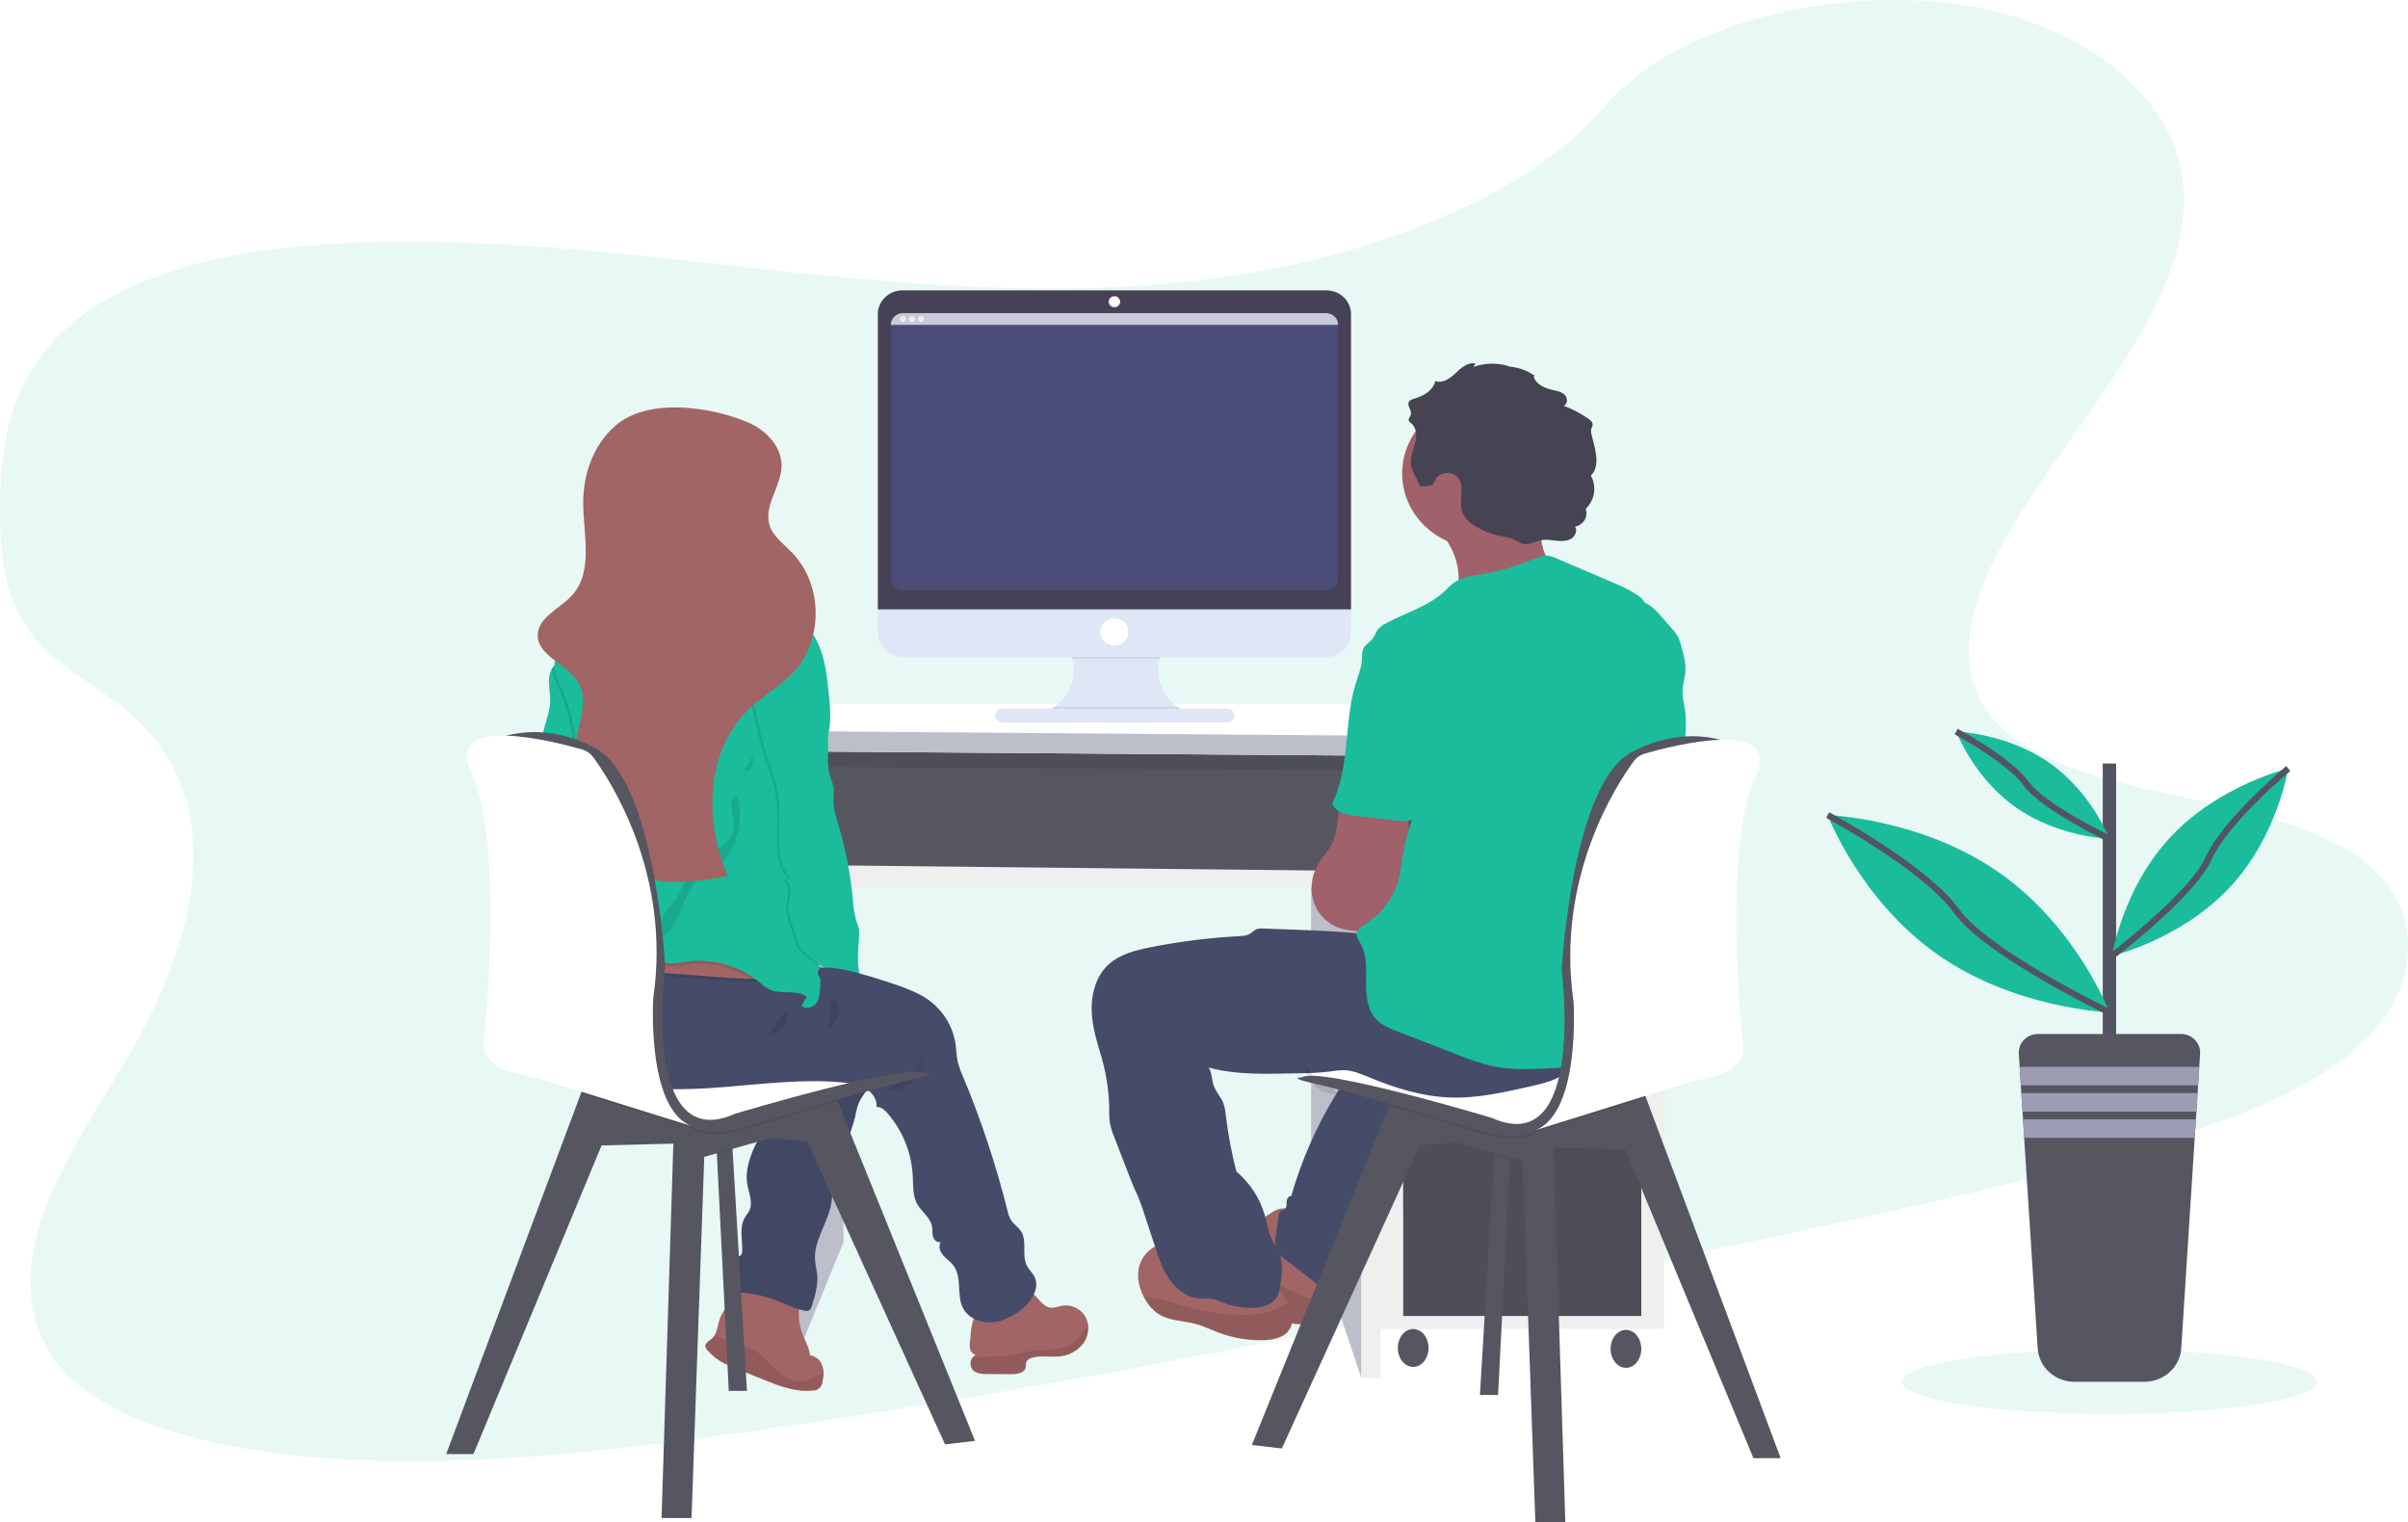 <svg width="761" height="481" viewBox="0 0 761 481" fill="none" xmlns="http://www.w3.org/2000/svg">
<g clip-path="url(#clip0)">
<path opacity="0.1" d="M393.591 86.505C345.53 94.364 297.536 90.995 251.368 86.094C205.199 81.194 159.145 74.795 111.064 76.724C80.135 77.962 45.69 83.892 24.094 101.128C3.306 117.705 0.067 140.076 0.026 160.27C-0.027 175.46 1.333 191.177 12.457 203.278C20.188 211.671 32.087 217.686 41.05 225.434C72.236 252.347 62.754 294.723 42.289 330.752C32.687 347.655 20.942 364.278 14.404 381.579C7.865 398.88 6.996 417.42 18.7 431.527C30.296 445.518 52.727 453.403 76.114 457.489C123.616 465.791 176.539 460.636 227.745 453.651C341.072 438.135 453.227 413.946 565.14 389.816C606.548 380.882 648.137 371.909 688.03 359.033C710.185 351.865 732.744 342.944 747.053 329.057C765.235 311.463 765.693 287.398 748.171 273.017C718.77 248.906 652.225 254.256 629.484 226.692C616.972 211.515 622.42 190.904 632.379 172.697C653.733 133.651 695.006 95.074 689.659 56.145C685.969 29.428 657.814 7.318 620.076 1.557C580.521 -4.477 529.719 6.966 506.945 33.852C483.53 61.554 436.028 79.545 393.591 86.505Z" fill="#1ABC9C"/>
<g filter="url(#filter0_d)">
<path d="M433.288 234.094H242.425V276.861H433.288V234.094Z" fill="#565661"/>
<path opacity="0.1" d="M433.288 234.094H242.425V276.861H433.288V234.094Z" fill="black"/>
<path d="M265.26 278.269L266.6 392.442L248.243 437.288L246.822 278.269H265.26Z" fill="#BCBEC9"/>
<path d="M244.438 242.305L430.264 243.387V275.239H244.438V242.305Z" fill="#565661"/>
<path d="M414.365 278.269L430.264 280.439V435.555L414.365 388.109V278.269Z" fill="#BCBEC9"/>
<path d="M525.861 235.808H436.305V419.961H525.861V235.808Z" fill="#EFEFF0"/>
<path d="M518.696 240.924H443.47V382.479H518.696V240.924Z" fill="#565661"/>
<path opacity="0.1" d="M518.696 240.924H443.47V382.479H518.696V240.924Z" fill="black"/>
<path d="M518.696 243.823H443.47V275.239H518.696V243.823Z" fill="#565661"/>
<path d="M518.696 278.269H443.47V344.997H518.696V278.269Z" fill="#565661"/>
<path d="M518.696 349.115H443.47V415.843H518.696V349.115Z" fill="#565661"/>
<path opacity="0.1" d="M518.696 349.115H443.47V415.843H518.696V349.115Z" fill="black"/>
<path d="M446.608 431.951C449.285 431.951 451.456 429.267 451.456 425.956C451.456 422.645 449.285 419.961 446.608 419.961C443.93 419.961 441.759 422.645 441.759 425.956C441.759 429.267 443.93 431.951 446.608 431.951Z" fill="#565661"/>
<path d="M513.847 432.238C516.525 432.238 518.696 429.554 518.696 426.243C518.696 422.932 516.525 420.248 513.847 420.248C511.169 420.248 508.999 422.932 508.999 426.243C508.999 429.554 511.169 432.238 513.847 432.238Z" fill="#565661"/>
<path d="M241.752 437.288H248.243L246.459 237.405H236.6L241.752 437.288Z" fill="#EFEFF0"/>
<path d="M430.265 235.808V435.555H436.305V237.405L430.265 235.808Z" fill="#EFEFF0"/>
<path d="M246.775 273.284V280.439H430.264V275.239L246.775 273.284Z" fill="#EFEFF0"/>
<path d="M259.213 222.378H491.833L525.638 233.208V239.49L235.482 237.326V230.934L259.213 222.378Z" fill="white"/>
<path d="M235.482 230.934L525.638 233.208V239.49L235.482 237.326V230.934Z" fill="#BCBEC9"/>
<path d="M261.765 305.429L260.418 305.234C260.418 305.175 260.418 305.123 260.418 305.071C260.378 304.764 260.331 304.465 260.284 304.158C260.836 304.582 261.361 305.006 261.846 305.429H261.765Z" fill="url(#paint0_linear)"/>
<path opacity="0.1" d="M666.649 446.841C702.888 446.841 732.266 442.275 732.266 436.643C732.266 431.011 702.888 426.445 666.649 426.445C630.41 426.445 601.033 431.011 601.033 436.643C601.033 442.275 630.41 446.841 666.649 446.841Z" fill="#1ABC9C"/>
<path d="M668.757 241.275H664.535V333.267H668.757V241.275Z" fill="#535461"/>
<path d="M695.296 332.987L695.033 337.131L694.656 342.996L694.501 345.433L694.131 351.298L693.969 353.735L693.592 359.6L689.336 426.112C689.141 428.967 687.832 431.643 685.674 433.599C683.515 435.554 680.67 436.642 677.713 436.643H655.578C652.616 436.642 649.767 435.548 647.61 433.584C645.452 431.62 644.15 428.934 643.969 426.073L639.699 359.554L639.329 353.689L639.174 351.252L638.79 345.388L638.635 342.95L638.265 337.086L637.996 332.941C637.949 332.147 638.07 331.352 638.351 330.604C638.632 329.856 639.067 329.172 639.631 328.592C640.194 328.012 640.873 327.549 641.627 327.232C642.381 326.914 643.194 326.748 644.016 326.744H689.282C690.108 326.749 690.924 326.917 691.681 327.237C692.437 327.558 693.118 328.025 693.681 328.61C694.244 329.194 694.678 329.884 694.955 330.637C695.233 331.39 695.349 332.189 695.296 332.987Z" fill="#565661"/>
<path d="M695.033 337.131L694.656 342.977H638.642L638.265 337.131H695.033Z" fill="#9D9CB5"/>
<path d="M694.501 345.42L694.13 351.272H639.174L638.797 345.42H694.501Z" fill="#9D9CB5"/>
<path d="M693.97 353.709L693.592 359.554H639.707L639.33 353.709H693.97Z" fill="#9D9CB5"/>
<path d="M631.814 275.754C656.406 292.97 666.649 319.896 666.649 319.896C666.649 319.896 637.019 318.912 612.42 301.695C587.82 284.479 577.591 257.56 577.591 257.56C577.591 257.56 607.228 258.544 631.814 275.754Z" fill="#1ABC9C"/>
<path d="M577.591 257.56C577.591 257.56 608.346 274.079 618.218 287.757C628.09 301.435 666.649 319.896 666.649 319.896" stroke="#535461" stroke-width="2" stroke-miterlimit="10"/>
<path d="M647.686 241.073C661.074 250.437 666.649 265.099 666.649 265.099C666.649 265.099 650.488 264.558 637.134 255.194C623.78 245.83 618.211 231.168 618.211 231.168C618.211 231.168 634.306 231.703 647.686 241.073Z" fill="#1ABC9C"/>
<path d="M618.211 231.168C618.211 231.168 634.952 240.161 640.319 247.603C645.686 255.044 666.683 265.099 666.683 265.099" stroke="#535461" stroke-width="2" stroke-miterlimit="10"/>
<path d="M686.097 264.35C670.723 280.7 667.471 302.067 667.471 302.067C667.471 302.067 689.148 296.919 704.508 280.563C719.868 264.207 723.134 242.846 723.134 242.846C723.134 242.846 701.471 248 686.097 264.35Z" fill="#1ABC9C"/>
<path d="M723.148 242.852C723.148 242.852 703.121 259.612 698.03 271.159C692.939 282.706 667.471 302.067 667.471 302.067" stroke="#535461" stroke-width="2" stroke-miterlimit="10"/>
<path d="M232.5 406.049C233.375 405.853 234.264 405.69 235.153 405.573C241.258 404.732 247.484 405.619 253.079 408.127C252.513 412.154 251.954 416.318 253.153 420.209C253.988 422.946 255.665 425.422 256.022 428.276C256.921 428.426 257.759 428.815 258.443 429.399C259.127 429.984 259.629 430.741 259.894 431.586C260.152 432.334 260.282 433.118 260.278 433.906C260.27 434.882 260.143 435.853 259.9 436.799C259.819 437.556 259.435 438.251 258.831 438.738C258.228 439.225 257.452 439.464 256.668 439.406C251.456 439.979 246.345 437.992 241.496 436.043L232.069 432.251C230.964 431.808 229.853 431.358 228.796 430.811C226.791 429.762 225.01 428.354 223.55 426.66C223.241 426.358 223.025 425.979 222.924 425.565C222.749 424.418 224.136 423.734 225.018 422.959C225.276 422.722 225.503 422.455 225.691 422.164C226.735 420.639 226.836 418.534 227.463 416.735C228.944 412.467 233.523 409.717 235.139 405.553C235.227 405.325 235.308 405.097 235.375 404.863" fill="#A26565"/>
<path opacity="0.1" d="M260.278 433.906C260.27 434.881 260.143 435.853 259.9 436.799C259.819 437.556 259.435 438.251 258.831 438.738C258.228 439.225 257.452 439.464 256.668 439.406C251.456 439.979 246.345 437.992 241.496 436.043L232.069 432.251C230.964 431.808 229.853 431.358 228.796 430.811C226.791 429.762 225.01 428.354 223.55 426.66C223.241 426.358 223.025 425.979 222.924 425.565C222.749 424.418 224.136 423.734 225.018 422.959C225.276 422.722 225.503 422.455 225.691 422.164C228.291 422.704 231.516 424.288 233.503 424.9C235.493 425.425 237.403 426.198 239.186 427.201C241.665 428.739 243.449 431.111 245.55 433.065C247.651 435.02 250.365 436.799 253.294 436.558C254.843 436.332 256.336 435.833 257.698 435.085L260.278 433.906Z" fill="black"/>
<path d="M249.24 341.302C249.415 341.893 249.399 342.522 249.195 343.104C248.99 343.687 248.606 344.195 248.095 344.56C247.213 345.088 246.075 345.016 245.199 345.59C244.115 346.326 243.96 347.786 243.772 349.05C243.098 353.396 240.869 357.339 238.964 361.333C237.058 365.328 235.449 369.687 236.149 374.027C236.627 376.973 238.122 380.113 236.721 382.766C236.378 383.417 235.866 383.997 235.475 384.629C233.556 387.731 234.647 391.66 234.573 395.271C234.601 395.671 234.51 396.072 234.31 396.424C234.016 396.757 233.654 397.028 233.246 397.219C232.563 397.705 232.001 398.335 231.604 399.06C231.206 399.786 230.983 400.588 230.95 401.409C230.893 403.05 231.098 404.689 231.556 406.27C231.63 406.908 231.922 407.504 232.385 407.964C232.921 408.307 233.554 408.48 234.196 408.46C238.427 408.791 242.577 409.768 246.492 411.353C249.045 412.383 251.523 413.673 254.236 414.168C254.499 414.247 254.775 414.273 255.048 414.245C255.322 414.217 255.586 414.135 255.826 414.005C256.167 413.707 256.403 413.313 256.499 412.878C257.543 409.554 258.6 406.127 258.243 402.673C258.088 401.187 257.678 399.734 257.57 398.249C257.098 392.384 261.199 387.092 262.499 381.306C263.085 378.699 263.085 376.002 263.502 373.369C264.634 366.155 268.742 359.685 270.324 352.549C270.544 351.219 270.887 349.911 271.348 348.639C272.526 345.876 275.253 343.635 275.314 340.644C275.351 339.986 275.172 339.333 274.802 338.78C274.167 338.106 273.324 337.649 272.398 337.477C268.74 336.503 265.016 335.776 261.253 335.3C259.529 334.972 257.769 334.854 256.014 334.948C253.736 335.208 251.545 335.956 249.603 337.138C247.004 338.689 248.674 339.06 249.24 341.302Z" fill="#454B69"/>
<path opacity="0.05" d="M249.24 341.302C249.415 341.893 249.399 342.522 249.195 343.104C248.99 343.687 248.606 344.195 248.095 344.56C247.213 345.088 246.075 345.016 245.199 345.59C244.115 346.326 243.96 347.786 243.772 349.05C243.098 353.396 240.869 357.339 238.964 361.333C237.058 365.328 235.449 369.687 236.149 374.027C236.627 376.973 238.122 380.113 236.721 382.766C236.378 383.417 235.866 383.997 235.475 384.629C233.556 387.731 234.647 391.66 234.573 395.271C234.601 395.671 234.51 396.072 234.31 396.424C234.016 396.757 233.654 397.028 233.246 397.219C232.563 397.705 232.001 398.335 231.604 399.06C231.206 399.786 230.983 400.588 230.95 401.409C230.893 403.05 231.098 404.689 231.556 406.27C231.63 406.908 231.922 407.504 232.385 407.964C232.921 408.307 233.554 408.48 234.196 408.46C238.427 408.791 242.577 409.768 246.492 411.353C249.045 412.383 251.523 413.673 254.236 414.168C254.499 414.247 254.775 414.273 255.048 414.245C255.322 414.217 255.586 414.135 255.826 414.005C256.167 413.707 256.403 413.313 256.499 412.878C257.543 409.554 258.6 406.127 258.243 402.673C258.088 401.187 257.678 399.734 257.57 398.249C257.098 392.384 261.199 387.092 262.499 381.306C263.085 378.699 263.085 376.002 263.502 373.369C264.634 366.155 268.742 359.685 270.324 352.549C270.544 351.219 270.887 349.911 271.348 348.639C272.526 345.876 275.253 343.635 275.314 340.644C275.351 339.986 275.172 339.333 274.802 338.78C274.167 338.106 273.324 337.649 272.398 337.477C268.74 336.503 265.016 335.776 261.253 335.3C259.529 334.972 257.769 334.854 256.014 334.948C253.736 335.208 251.545 335.956 249.603 337.138C247.004 338.689 248.674 339.06 249.24 341.302Z" fill="black"/>
<path d="M236.061 439.51H230.317L226.56 364.806L226.297 360.558L231.179 358.896L231.509 363.412L236.061 439.51Z" fill="#565661"/>
<path opacity="0.1" d="M231.509 363.412L226.56 364.806L226.297 360.558L231.179 358.896L231.509 363.412Z" fill="black"/>
<path d="M308.136 455.312L298.661 456.42L255.011 360.558L243.24 359.724L222.567 365.562L218.547 479.697H209.072L212.802 361.392L190.115 361.952L149.63 459.476H141.018L183.597 345.498L185.24 341.106L248.695 339.002L264.513 347.584L264.715 348.079L308.136 455.312Z" fill="#565661"/>
<path opacity="0.1" d="M264.715 348.079C251.078 352.054 236.924 356.394 236.924 356.394C236.924 356.394 224.014 360.753 218.546 356.394C217.857 355.873 217.086 355.462 216.263 355.175C216.973 355.666 217.739 356.075 218.546 356.394L183.597 345.492L185.233 341.106L248.695 339.001L264.513 347.584L264.715 348.079Z" fill="black"/>
<path d="M200.169 329.162L226.007 323.603C226.007 323.603 287.745 334.72 292.338 339.164C292.338 339.164 242.95 348.887 237.496 352.197C232.041 355.508 199.59 359.17 200.169 329.162Z" fill="white"/>
<path d="M189.058 266.676C187.037 272.873 181.522 278.458 174.808 278.725C174.32 278.78 173.825 278.694 173.388 278.477C172.546 277.969 172.526 276.777 172.869 275.871C173.212 274.965 173.812 274.151 173.906 273.199C173.926 273.005 173.912 272.809 173.866 272.619C173.691 271.844 173.037 271.153 172.27 271.316C172.792 270.911 173.141 270.333 173.246 269.693C173.352 269.053 173.208 268.398 172.842 267.856C172.537 267.523 172.262 267.165 172.021 266.787C171.462 265.679 172.33 264.435 172.694 263.249C173.441 260.642 171.542 258.036 171.387 255.318C171.253 252.888 172.526 250.6 172.842 248.189C173.347 244.279 171.34 240.533 171.105 236.629C170.943 233.905 171.637 231.208 172.411 228.582C173.084 226.236 173.845 223.864 173.893 221.414C173.893 219.635 173.576 217.875 173.489 216.103C173.349 214.482 173.653 212.855 174.371 211.385C174.837 210.52 175.631 209.864 176.586 209.554C178.795 208.837 180.243 209.951 180.566 211.978C181.105 215.425 180.795 218.944 181.502 222.404C182.156 225.64 183.146 228.803 184.458 231.846C185.65 234.596 187.098 237.255 188.014 240.102C188.703 242.45 189.197 244.847 189.489 247.271C190.391 253.78 191.098 260.479 189.058 266.676Z" fill="#1ABC9C"/>
<path d="M342.432 424.399C341.581 425.561 340.484 426.535 339.216 427.259C337.947 427.982 336.535 428.437 335.072 428.595C332.15 428.947 329.113 428.237 326.277 429.012C325.838 429.082 325.424 429.256 325.072 429.519C324.719 429.782 324.439 430.125 324.257 430.518C324.187 431.047 324.144 431.58 324.129 432.114C323.799 433.854 321.436 434.245 319.597 434.232L312.015 434.186C310.439 434.186 308.695 434.102 307.564 433.046C307.026 432.469 306.722 431.724 306.71 430.947C306.698 430.17 306.977 429.416 307.496 428.823C307.731 428.554 308.02 428.332 308.345 428.172C307.871 428.02 307.451 427.744 307.13 427.375C306.809 427.006 306.6 426.557 306.527 426.08C306.389 425.122 306.437 424.147 306.668 423.206C306.668 420.482 307.341 415.921 309.321 413.79C311.752 411.138 315.968 407.71 319.638 407C320.877 406.77 322.155 406.824 323.369 407.158C324.582 407.492 325.699 408.096 326.628 408.922C328.365 410.486 329.631 412.936 332.015 413.21C333.315 413.367 334.567 412.774 335.853 412.558C337.315 412.376 338.799 412.636 340.103 413.302C341.406 413.968 342.464 415.008 343.133 416.279C343.459 416.924 343.686 417.611 343.806 418.319C344.162 420.441 343.671 422.614 342.432 424.399Z" fill="#A26565"/>
<path opacity="0.1" d="M342.432 424.399C341.58 425.561 340.484 426.535 339.215 427.259C337.947 427.982 336.535 428.437 335.072 428.595C332.149 428.947 329.112 428.237 326.277 429.012C325.838 429.082 325.424 429.256 325.071 429.519C324.719 429.782 324.439 430.125 324.257 430.518C324.187 431.047 324.144 431.58 324.129 432.114C323.799 433.854 321.435 434.245 319.597 434.232L312.014 434.186C310.438 434.186 308.694 434.102 307.563 433.046C307.025 432.469 306.722 431.724 306.709 430.947C306.697 430.17 306.976 429.416 307.496 428.823C311.873 428.647 316.176 428.823 320.54 427.95C322.311 427.605 324.055 427.149 325.846 426.908C329.725 426.373 333.853 426.829 337.415 425.239C340.385 423.936 342.513 421.284 343.772 418.325C344.136 420.441 343.657 422.611 342.432 424.399Z" fill="black"/>
<path d="M322.426 414.096C319.732 416.116 316.574 417.693 313.18 417.863C309.786 418.032 306.183 416.559 304.52 413.705C302.089 409.515 304.244 403.69 301.268 399.845C300.338 398.639 298.998 397.786 298.015 396.619C297.032 395.453 296.466 393.7 297.342 392.462C296.284 392.853 295.167 391.862 294.857 390.807C294.547 389.751 294.742 388.617 294.554 387.549C294.062 384.714 291.187 382.896 289.806 380.381C288.426 377.865 288.614 374.601 288.459 371.623C288.115 364.367 285.324 357.42 280.513 351.845C279.597 350.79 278.426 349.715 276.998 349.767C277.247 347.382 275.604 345.101 273.476 343.902C271.348 342.703 268.816 342.299 266.352 342.064C241.483 339.692 215.57 348.639 191.826 341.113C185.22 339.021 178.85 335.522 174.809 330.035C173.235 327.947 172.109 325.575 171.497 323.059C170.886 320.543 170.8 317.935 171.247 315.386V315.295C172.183 310.668 174.708 309.528 178.89 307.417C183.718 304.947 188.763 302.899 193.967 301.298C204.069 298.242 214.944 297.14 225.368 299.382C230.237 300.438 234.931 302.184 239.806 303.207C241.725 303.611 243.658 303.898 245.604 304.139C248.628 304.504 251.665 304.745 254.708 305.084C264.441 306.168 274.026 308.255 283.301 311.307C286.756 312.441 290.21 313.738 293.18 315.79C295.529 317.441 297.515 319.528 299.023 321.929C300.53 324.329 301.529 326.996 301.961 329.774C302.244 331.69 302.251 333.684 302.682 335.541C303.09 337.102 303.631 338.628 304.298 340.103C310.052 353.87 314.754 368.026 318.365 382.459C318.57 383.531 318.95 384.565 319.49 385.522C320.352 386.871 321.833 387.777 322.702 389.126C324.722 392.306 322.776 396.743 324.567 400.053C325.187 401.2 326.217 402.106 326.837 403.253C328.857 407.013 325.874 411.509 322.426 414.096Z" fill="#454B69"/>
<path opacity="0.1" d="M288.015 339.223C288.972 338.49 289.798 337.609 290.459 336.617C291.123 335.619 291.386 334.42 291.2 333.248C291.463 334.731 291.362 336.254 290.907 337.693C290.453 339.132 289.656 340.449 288.58 341.536C286.89 343.211 283.718 344.853 281.247 344.28C281.597 342.364 286.446 340.513 288.015 339.223Z" fill="black"/>
<path opacity="0.1" d="M245.94 306.746C245.737 307.444 245.357 308.083 244.835 308.604C244.313 309.125 243.666 309.512 242.95 309.73C241.515 310.155 240.011 310.325 238.513 310.232H237.166C219.496 309.854 201.637 306.061 184.378 309.678C182.298 310.093 180.257 310.675 178.277 311.418C175.754 312.38 173.392 313.698 171.267 315.328V315.236C172.203 310.61 174.728 309.469 178.91 307.358C183.733 304.91 188.772 302.881 193.967 301.298C204.068 298.242 214.944 297.14 225.368 299.382C230.237 300.438 234.93 302.184 239.806 303.207C241.725 303.611 243.657 303.898 245.604 304.139C245.981 304.956 246.098 305.864 245.94 306.746Z" fill="black"/>
<path d="M245.94 305.814C245.739 306.514 245.36 307.154 244.838 307.676C244.315 308.198 243.667 308.586 242.951 308.805C241.515 309.23 240.011 309.398 238.513 309.3H237.166C219.496 308.922 201.637 305.129 184.378 308.746C182.299 309.162 180.258 309.742 178.277 310.479C175.635 311.499 173.171 312.906 170.97 314.65C170.454 313.277 169.94 311.902 169.428 310.525C168.809 308.883 170.775 308.518 171.152 307.045C171.401 306.048 170.977 304.914 170.762 303.852C170.706 303.592 170.67 303.329 170.654 303.064C170.533 300.711 171.401 299.356 173.395 298.085C179.307 294.306 186.519 291.712 193.267 289.764C196.854 288.666 200.56 287.971 204.311 287.692C209.617 287.392 214.917 288.343 220.082 289.549C226.432 291.067 232.715 293.074 238.345 296.287C241.105 297.844 243.799 299.799 245.287 302.575C245.881 303.551 246.112 304.694 245.94 305.814Z" fill="#A26565"/>
<path opacity="0.1" d="M189.058 266.676C187.038 272.873 181.523 278.458 174.809 278.725C174.32 278.78 173.826 278.694 173.388 278.477C172.546 277.969 172.526 276.777 172.87 275.871C173.213 274.965 173.812 274.151 173.907 273.199C173.927 273.005 173.913 272.809 173.866 272.619C177.428 267.758 180.883 262.845 182.25 257.091C182.527 256.1 182.611 255.068 182.499 254.048C182.317 252.875 181.705 251.812 181.368 250.679C180.775 248.672 181.051 246.547 181.22 244.469C181.921 235.315 180.341 226.133 176.614 217.693C175.705 215.66 174.667 213.6 174.351 211.43C174.817 210.566 175.611 209.91 176.566 209.599C178.775 208.883 180.223 209.997 180.546 212.023C181.085 215.471 180.775 218.989 181.482 222.45C182.136 225.686 183.127 228.849 184.439 231.892C185.631 234.642 187.078 237.3 187.994 240.148C188.684 242.495 189.177 244.892 189.469 247.316C190.391 253.78 191.099 260.479 189.058 266.676Z" fill="black"/>
<path opacity="0.1" d="M245.94 305.814C245.739 306.514 245.36 307.154 244.837 307.676C244.315 308.198 243.667 308.586 242.951 308.805C241.515 309.23 240.011 309.398 238.513 309.3H237.166C231.414 305.603 224.499 303.988 217.637 304.738C215.442 304.993 213.247 305.488 211.051 305.292C206.614 304.901 203.018 301.813 199.065 299.838C194.567 297.689 189.508 296.889 184.537 297.542C179.566 298.194 174.91 300.269 171.166 303.5L170.782 303.826C170.727 303.566 170.691 303.303 170.674 303.038C170.553 300.685 171.422 299.33 173.415 298.059C179.327 294.28 186.54 291.686 193.287 289.738C196.874 288.64 200.58 287.945 204.331 287.665C209.637 287.366 214.937 288.317 220.102 289.523C226.452 291.041 232.735 293.048 238.365 296.261C241.105 297.844 243.799 299.799 245.287 302.575C245.881 303.551 246.112 304.694 245.94 305.814Z" fill="black"/>
<path d="M261.045 234.433L260.95 234.668C259.442 238.454 256.668 241.653 254.89 245.342C252.647 250.014 252.095 255.253 251.597 260.388C251.166 264.787 250.742 269.211 251.085 273.623C251.947 284.492 257.435 294.801 258.903 305.462C259.265 307.924 259.358 310.416 259.179 312.897C259.058 314.467 258.762 316.155 257.684 317.315C256.607 318.475 254.513 318.931 253.354 317.817C253.873 316.859 254.398 315.908 254.923 314.95C251.846 312.636 247.213 314.298 243.617 312.851C242.034 312.2 240.768 311.027 239.442 309.978C236.414 307.596 232.925 305.823 229.179 304.764C225.434 303.706 221.507 303.382 217.63 303.813C215.435 304.074 213.24 304.569 211.044 304.374C206.607 303.976 203.011 300.894 199.058 298.919C194.56 296.771 189.502 295.971 184.531 296.623C179.561 297.274 174.904 299.347 171.159 302.575C170.216 303.422 168.95 304.413 167.792 303.878C167.344 303.613 166.982 303.232 166.748 302.777C162.337 295.485 165.583 286.082 170.297 278.979C175.011 271.876 181.253 265.327 183.192 257.097C183.472 256.107 183.557 255.075 183.442 254.054C183.26 252.881 182.647 251.819 182.31 250.685C181.718 248.678 181.994 246.554 182.162 244.475C182.869 235.321 181.294 226.136 177.57 217.693C176.492 215.262 175.213 212.799 175.213 210.16C175.213 206.002 178.29 202.555 180.836 199.212C183.765 195.368 186.223 191.112 189.933 187.952C193.448 184.948 198.539 183.11 202.89 184.635C210.281 182.899 217.89 182.181 225.489 182.504C228.115 182.622 230.829 182.889 233.132 184.12C235.597 185.424 237.368 187.743 239.792 189.131C241.563 190.155 243.604 190.637 245.529 191.354C250.848 193.363 255.238 197.163 257.893 202.053C260.587 207.104 261.26 212.91 261.853 218.566C262.418 223.89 262.957 229.422 261.045 234.433Z" fill="#1ABC9C"/>
<path opacity="0.1" d="M251.086 273.623C251.948 284.492 257.436 294.801 258.904 305.462C255.968 303.057 251.88 300.64 251.335 297.844C250.729 294.821 248.789 290.859 248.466 287.802C248.143 284.746 250.358 281.012 248.035 278.914C246.904 277.891 249.914 278.178 248.809 277.129C246.325 274.789 245.712 271.186 245.557 267.843C245.294 261.926 246.069 255.944 244.944 250.125C244.271 246.534 242.863 243.113 241.739 239.627C240.432 235.567 239.49 231.41 238.547 227.246C237.619 223.544 236.944 219.786 236.527 215.998C236.237 212.74 236.372 209.287 237.873 206.315C239.375 203.344 242.412 200.933 245.82 200.978C257.214 201.122 255.247 216.07 257.752 222.977C258.756 225.727 260.109 228.386 260.655 231.253C260.854 232.377 260.962 233.515 260.978 234.655C259.469 238.441 256.695 241.64 254.917 245.329C252.675 250.001 252.123 255.24 251.624 260.375C251.166 264.787 250.742 269.211 251.086 273.623Z" fill="black"/>
<path d="M258.493 222.808C259.496 225.558 260.85 228.217 261.395 231.084C262.304 235.886 260.897 240.989 262.425 245.641C262.823 246.635 263.156 247.651 263.422 248.685C263.685 250.164 263.382 251.676 263.382 253.181C263.382 255.605 264.169 257.951 264.87 260.277C267.238 268.183 268.806 276.293 269.55 284.492C269.661 286.695 270.02 288.88 270.621 291.008C270.903 291.73 271.146 292.465 271.348 293.211C271.529 294.207 271.572 295.221 271.476 296.228C271.294 299.421 270.924 302.627 271.294 305.807C271.664 308.987 272.863 312.213 275.334 314.344C273.126 314.806 270.789 315.269 268.634 314.585C265.604 313.627 263.786 310.675 262.243 307.99C260.291 304.563 252.87 301.474 252.102 297.623C251.503 294.605 249.563 290.644 249.24 287.581C248.917 284.518 251.126 280.797 248.802 278.699C247.678 277.676 250.688 277.956 249.577 276.914C247.099 274.574 246.486 270.971 246.331 267.621C246.068 261.711 246.836 255.729 245.718 249.91C245.045 246.319 243.637 242.898 242.513 239.405C241.206 235.352 240.264 231.195 239.321 227.024C238.39 223.323 237.715 219.565 237.301 215.777C237.011 212.519 237.139 209.058 238.647 206.087C240.156 203.116 243.193 200.711 246.594 200.75C257.94 200.946 255.988 215.901 258.493 222.808Z" fill="#1ABC9C"/>
<path opacity="0.1" d="M226.021 225.356C227.085 226.561 228.452 227.884 230.061 227.65C229.939 227.837 229.746 227.971 229.523 228.022C229.3 228.073 229.065 228.038 228.869 227.923C228.483 227.676 228.173 227.331 227.974 226.926L225.671 223.166C225.368 222.678 223.28 219.83 222.768 221.472C222.566 222.169 225.502 224.769 226.021 225.356Z" fill="black"/>
<path opacity="0.1" d="M224.782 234.733C224.716 233.504 224.181 232.343 223.28 231.475C222.471 230.764 221.526 230.213 220.499 229.852C217.974 228.849 214.984 228.041 212.243 228.171C213.24 229.579 216.438 230.419 218.041 231.214C220.313 232.348 222.56 233.521 224.782 234.733Z" fill="black"/>
<path opacity="0.1" d="M231.954 261.424C231.489 264.76 228.668 267.289 225.813 269.244C222.957 271.199 219.752 272.88 217.887 275.708C216.594 277.663 216.015 279.931 214.917 281.97C213.705 284.218 211.893 286.108 210.445 288.219C208.998 290.331 207.866 292.853 208.311 295.355C208.317 295.47 208.348 295.583 208.401 295.686C208.455 295.789 208.529 295.88 208.621 295.954C208.759 296.011 208.911 296.032 209.06 296.017C209.21 296.001 209.353 295.948 209.476 295.863C212.412 294.377 213.57 290.982 214.802 288.044C216.096 285.077 217.553 282.18 219.166 279.364C219.893 278.06 220.695 276.64 222.048 275.917C222.975 275.543 223.924 275.223 224.89 274.959C226.26 274.351 227.463 273.437 228.398 272.293C232.075 268.05 233.994 262.638 233.786 257.104C233.745 255.937 233.678 250.32 231.866 252.054C230.055 253.787 232.264 259.156 231.954 261.424Z" fill="black"/>
<path d="M236.392 133.462C242.183 135.906 247.166 141.282 246.984 147.374C246.829 153.774 241.294 159.801 243.2 165.933C244.304 169.491 247.631 171.876 250.264 174.58C260.291 184.85 260.271 202.777 250.21 213.027C246.358 216.937 241.408 219.719 237.334 223.453C222.971 236.551 222.358 259.209 230.048 276.796C224.156 278.029 218.15 278.684 212.122 278.751C209.301 278.751 205.846 278.289 204.822 275.741C203.88 273.388 205.496 270.208 203.637 268.468C202.762 267.654 201.449 267.543 200.27 267.354C192.688 266.168 186.465 260.31 183.624 253.409C180.782 246.508 180.93 238.741 182.56 231.481C183.718 226.236 185.529 220.462 182.843 215.77C179.476 209.867 169.792 207.377 169.94 200.626C170.061 195.094 176.802 192.403 180.627 188.291C187.684 180.719 184.324 168.97 184.311 158.765C184.311 149.785 187.556 140.519 194.466 134.537C204.742 125.564 224.533 128.477 236.392 133.462Z" fill="#A26565"/>
<g opacity="0.1">
<path opacity="0.1" d="M183.947 209.078C180.991 203.917 173.226 201.363 171.422 196.286C170.519 197.471 170.011 198.894 169.967 200.366C169.819 207.117 179.489 209.606 182.869 215.516C183.979 217.609 184.447 219.965 184.216 222.306C185.28 217.771 186.216 213.04 183.947 209.078Z" fill="black"/>
<path opacity="0.1" d="M243.974 157.579C245.186 154.158 246.944 150.704 247.031 147.153C247.044 146.768 247.032 146.383 246.998 146C245.644 149.922 243.57 153.728 243.974 157.579Z" fill="black"/>
<path opacity="0.1" d="M185.105 175.805C187.422 168.722 185.421 159.938 185.415 152.079C185.415 151.128 185.455 150.17 185.529 149.219C184.731 152.256 184.329 155.377 184.331 158.511C184.344 164.122 185.361 170.208 185.105 175.805Z" fill="black"/>
<path opacity="0.1" d="M251.334 206.361C247.483 210.271 242.533 213.053 238.459 216.787C231.186 223.414 227.449 232.491 226.513 242.116C228.25 234.948 231.759 228.347 237.381 223.219C241.422 219.504 246.405 216.735 250.257 212.792C254.839 207.961 257.499 201.712 257.765 195.159C256.602 199.346 254.394 203.193 251.334 206.361Z" fill="black"/>
<path opacity="0.1" d="M213.247 272.065C210.425 272.065 206.971 271.596 205.947 269.048C205.004 266.702 206.621 263.522 204.762 261.776C203.887 260.961 202.567 260.851 201.395 260.662C193.819 259.482 187.597 253.617 184.755 246.723C182.661 241.627 182.21 236.069 182.735 230.582C182.681 230.797 182.634 231.012 182.587 231.234C180.984 238.493 180.816 246.267 183.651 253.168C186.486 260.069 192.715 265.927 200.291 267.106C201.489 267.295 202.809 267.413 203.658 268.221C205.536 269.967 203.9 273.147 204.843 275.493C205.866 278.041 209.321 278.543 212.142 278.51C218.171 278.443 224.176 277.788 230.068 276.555C229.237 274.654 228.511 272.712 227.893 270.736C223.057 271.568 218.159 272.012 213.247 272.065Z" fill="black"/>
</g>
<path opacity="0.1" d="M235.301 243.647C236.964 244.859 238.769 240.239 237.738 239.086C237.462 239.386 235.045 243.478 235.301 243.647Z" fill="black"/>
<path opacity="0.1" d="M242.392 327.278C244.351 326.627 246.432 325.975 247.711 324.411C248.769 323.154 249.637 318.162 247.402 320.554C245.503 322.606 244.607 325.311 242.392 327.278Z" fill="black"/>
<path opacity="0.1" d="M262.344 322.046C262.109 323.584 261.671 325.18 260.547 326.288C260.338 326.497 259.873 326.627 259.812 326.347C261.069 325.7 262.236 324.903 263.287 323.975C265.563 321.792 265.873 316.416 262.405 314.989C262.371 317.348 262.715 319.648 262.344 322.046Z" fill="black"/>
<path d="M286.298 312.356C286.298 312.356 267.186 305.09 260.277 305.84C253.368 306.589 268.102 317.126 268.102 317.126L276.91 322.874C276.91 322.874 282.298 320.919 282.655 320.769C283.011 320.619 286.298 312.356 286.298 312.356Z" fill="#454B69"/>
<path d="M154.802 234.407C154.802 234.407 169.159 226.353 188.109 236.362C207.058 246.371 210.217 305.273 210.217 305.273C210.217 305.273 202.466 365.282 232.351 351.93C232.351 351.93 286.897 335.541 292.358 339.151C292.358 339.151 297.53 339.151 287.193 341.373C276.857 343.596 236.924 355.84 236.924 355.84C236.924 355.84 224.015 360.206 218.547 355.84C213.079 351.474 197.584 356.4 195.57 326.386C194.238 307.472 191.841 288.642 188.392 269.98L183.065 254.699L154.802 234.407Z" fill="#565661"/>
<path d="M153.078 327.213C153.078 327.213 159.394 266.363 149.038 244.41C140.027 225.278 174.869 234.225 183.96 236.831C185.367 237.238 186.594 238.086 187.448 239.242C192.836 246.573 212.162 275.956 206.465 315.269C206.465 315.269 204.169 350.281 218.526 355.833L174.29 342.045C170.701 340.924 167.058 339.992 163.381 339.184C158.694 338.154 151.058 335.229 153.078 327.213Z" fill="white"/>
<path d="M467.699 440.813H473.443L477.207 366.11L477.463 361.861L472.581 360.199L472.258 364.715L467.699 440.813Z" fill="#565661"/>
<path opacity="0.1" d="M472.258 364.715L477.207 366.11L477.463 361.861L472.581 360.199L472.258 364.715Z" fill="black"/>
<path d="M419.739 411.965C419.598 412.989 419.326 413.991 418.931 414.95C418.523 416.202 417.646 417.262 416.473 417.921C415.685 418.236 414.841 418.398 413.988 418.397C410.816 418.58 407.463 418.534 404.735 416.97C403.574 416.246 402.508 415.386 401.564 414.409C395.435 408.517 389.864 402.105 384.917 395.251C384.089 394.098 383.234 392.736 383.604 391.341C390.012 389.621 396.097 386.927 401.631 383.359C402.395 382.792 403.25 382.351 404.163 382.055C405.726 381.732 407.334 381.675 408.917 381.886C410.446 382.127 410.513 382.173 411.099 383.841C412.069 386.662 411.907 389.706 412.998 392.527C413.691 394.086 414.534 395.579 415.517 396.984C418.332 401.539 420.493 406.915 419.739 411.965Z" fill="#A26565"/>
<path opacity="0.1" d="M419.739 411.966C419.597 412.989 419.326 413.991 418.931 414.95C418.522 416.202 417.646 417.262 416.473 417.922C415.685 418.236 414.84 418.398 413.988 418.397C410.816 418.58 407.463 418.534 404.735 416.97C403.573 416.246 402.508 415.386 401.564 414.409C395.435 408.517 389.864 402.105 384.917 395.251C384.089 394.098 383.234 392.736 383.604 391.341C385.694 390.781 387.753 390.115 389.772 389.347L389.873 389.419C391.941 390.846 393.442 392.892 394.904 394.899L399.618 401.318C400.458 402.578 401.45 403.738 402.574 404.771C403.967 405.853 405.505 406.748 407.146 407.43C409.362 408.466 411.577 409.502 413.88 410.336C415.368 410.916 417.887 411.145 419.739 411.966Z" fill="black"/>
<path d="M424.09 342.377C423.625 343.46 423.062 344.5 422.406 345.485C416.147 355.656 411.319 366.589 408.049 377.996C407.12 377.794 406.595 379.019 406.601 379.95C406.608 380.882 406.601 382.055 405.712 382.394C405.45 382.492 405.153 382.492 404.898 382.603C404.332 382.85 404.17 383.548 404.089 384.147L403.295 389.79C403.019 391.745 402.776 393.863 403.766 395.59C404.449 396.616 405.335 397.502 406.372 398.196L419.517 408.232C420.056 408.642 420.723 409.079 421.369 408.851C422.844 408.329 421.537 405.775 422.716 404.739C423.497 404.028 424.736 404.563 425.82 404.478C427.234 404.374 428.305 403.116 428.662 401.793C428.913 400.446 428.938 399.069 428.736 397.714C428.647 397.096 428.721 396.466 428.952 395.883C429.353 395.265 429.906 394.753 430.561 394.391C432.842 392.779 434.679 390.651 435.913 388.192C437.147 385.734 437.739 383.021 437.638 380.289C437.531 379.458 437.563 378.615 437.733 377.794C438.007 377.041 438.42 376.344 438.952 375.734C443.726 369.485 447.706 362.702 451.659 355.931C453.935 352.021 456.251 348.053 457.046 343.648C457.115 343.484 457.143 343.307 457.129 343.13C457.115 342.954 457.059 342.783 456.965 342.631C456.871 342.48 456.742 342.351 456.587 342.256C456.433 342.161 456.258 342.102 456.076 342.084C454.104 341.488 452.093 341.022 450.056 340.689C443.867 339.477 437.894 337.607 431.874 335.809C425.854 334.01 425.901 337.672 424.09 342.377Z" fill="#454B69"/>
<path d="M395.625 456.616L405.107 457.723L448.75 361.861L460.521 361.027L481.201 366.866L485.215 481H494.689L490.959 362.695L513.646 363.256L554.131 460.78H562.744L520.164 346.802L518.528 342.41L455.066 340.305L439.248 348.887L439.046 349.382L395.625 456.616Z" fill="#565661"/>
<path opacity="0.1" d="M439.045 349.382C452.682 353.357 466.837 357.697 466.837 357.697C466.837 357.697 479.746 362.057 485.214 357.697C485.903 357.177 486.674 356.765 487.497 356.479C486.787 356.969 486.021 357.378 485.214 357.697L520.164 346.795L518.547 342.41L455.086 340.305L439.268 348.887L439.045 349.382Z" fill="black"/>
<path d="M503.591 330.465L477.753 324.907C477.753 324.907 416.015 336.024 411.422 340.468C411.422 340.468 460.81 350.19 466.264 353.5C471.719 356.811 504.17 360.473 503.591 330.465Z" fill="white"/>
<path d="M407.712 419.792C406.157 422.659 402.325 423.467 398.958 423.512C394.283 423.568 389.64 422.766 385.274 421.147C382.783 420.222 380.392 419.029 377.82 418.351C373.988 417.335 369.739 417.42 366.372 415.38C364.586 414.228 363.111 412.68 362.069 410.864C361.874 410.545 361.685 410.213 361.51 409.874C359.901 406.844 359.153 403.318 360.049 400.047C360.944 396.776 364.197 393.172 367.968 393.224C372.446 393.289 377.786 395.342 382.109 396.404C387.497 397.708 392.884 399.213 397.645 401.969C401.631 404.289 405.153 407.619 407.032 411.685C407.393 412.47 407.69 413.28 407.921 414.109C408.507 415.986 408.642 418.078 407.712 419.792Z" fill="#A26565"/>
<path opacity="0.1" d="M407.712 419.792C406.157 422.659 402.325 423.467 398.958 423.513C394.283 423.569 389.64 422.766 385.275 421.147C382.783 420.222 380.393 419.029 377.82 418.352C373.988 417.335 369.739 417.42 366.372 415.38C364.587 414.228 363.111 412.68 362.069 410.864C361.874 410.545 361.685 410.213 361.51 409.874C362.184 409.926 362.803 409.991 363.14 410.024C367.275 410.408 371.221 411.868 375.167 412.969C380.645 414.5 386.302 415.354 392.002 415.51C396.042 415.621 400.258 415.334 403.787 413.425C404.84 412.782 405.933 412.201 407.059 411.685C407.42 412.47 407.718 413.28 407.948 414.109C408.507 415.986 408.642 418.078 407.712 419.792Z" fill="black"/>
<path d="M436.648 295.889C427.894 294.501 418.978 294.162 410.102 293.824L399.247 293.407C398.475 293.32 397.693 293.412 396.964 293.674C396.337 294.064 395.74 294.5 395.18 294.977C394.089 295.694 392.695 295.772 391.382 295.844C382.067 296.34 372.802 297.503 363.665 299.323C358.951 300.255 354.055 301.474 350.513 304.621C346.769 307.951 345.126 313.027 344.998 317.941C344.87 322.854 346.203 327.683 347.611 332.401C349.402 338.08 350.392 343.968 350.553 349.904C350.49 351.55 350.555 353.199 350.749 354.836C351.062 356.399 351.538 357.928 352.17 359.398L357.126 372.203C357.563 373.323 357.994 374.438 358.473 375.532C358.951 376.627 359.409 377.487 359.819 378.517C360.425 379.925 360.904 381.384 361.382 382.837L364.681 392.866L365.112 394.169C366.304 397.779 367.523 401.455 369.772 404.556C372.021 407.658 375.503 410.161 379.415 410.35C380.678 410.304 381.942 410.336 383.2 410.447C384.272 410.701 385.313 411.065 386.304 411.536C389.242 412.717 392.396 413.313 395.577 413.288C398.506 413.288 401.759 412.5 403.348 410.115C404.224 408.812 404.453 407.209 404.695 405.671C405.119 402.582 405.53 399.356 404.446 396.424C403.772 394.671 402.641 393.166 401.86 391.439C400.769 389.087 400.412 386.487 399.705 384.004C398.175 378.66 395.061 373.867 390.749 370.215C389.217 364.347 388.092 358.386 387.382 352.373C387.283 351.042 387.009 349.728 386.567 348.463C385.779 346.509 384.183 344.925 383.516 342.931C382.89 341.08 383.079 338.943 381.941 337.347C391.415 339.868 400.796 339.301 410.634 339.152C413.785 339.161 416.933 338.987 420.062 338.63C421.521 338.371 422.997 338.219 424.48 338.174C427.523 338.174 430.379 339.477 433.173 340.624C441.072 343.882 449.395 346.443 457.975 346.795C466.83 347.154 475.584 345.14 484.237 343.146C488.042 342.266 491.995 341.315 495.012 338.897C498.029 336.48 499.726 332.12 497.867 328.804C496.453 326.308 493.524 325.083 490.79 324.04C483.221 321.147 475.611 318.325 468.318 314.826C457.18 309.574 448.85 297.844 436.648 295.889Z" fill="#454B69"/>
<path d="M421.039 266.409C419.981 268.625 418.204 270.436 416.89 272.522C414.694 275.954 413.969 280.081 414.87 284.023C415.344 285.972 416.273 287.789 417.586 289.336C418.9 290.882 420.562 292.117 422.446 292.944C424.128 293.592 425.896 294.005 427.699 294.169C430.069 294.449 432.594 294.508 434.688 293.4C436.256 292.49 437.542 291.189 438.412 289.633C440.224 286.701 441.254 283.397 442.197 280.107C443.941 274.033 445.429 267.804 445.214 261.502C445.14 259.332 444.695 256.889 442.837 255.638C441.877 255.101 440.813 254.764 439.712 254.647L430.83 253.109C429.113 252.809 426.116 251.591 424.628 252.79C423.14 253.989 423.025 257.534 422.769 259.196C422.365 261.652 422.116 264.148 421.039 266.409Z" fill="#A1616A"/>
<path d="M529.006 241.204L526.683 260.049C526.202 263.41 525.925 266.796 525.854 270.189C525.854 272.078 525.915 274.177 524.622 275.591C523.99 276.234 523.189 276.7 522.306 276.94C519.484 277.787 516.407 277.031 513.713 275.864C512.137 275.213 510.528 274.268 509.814 272.75C509.399 271.697 509.227 270.57 509.309 269.446C509.309 258.205 510.407 246.482 516.474 236.903C516.992 235.963 517.721 235.148 518.609 234.518C520.292 233.475 522.494 233.769 524.4 234.336C525.572 234.681 528.737 235.065 529.484 236.075C530.231 237.085 529.168 239.907 529.006 241.204Z" fill="#A1616A"/>
<path d="M467.369 173.055C480.758 173.055 491.612 162.553 491.612 149.597C491.612 136.641 480.758 126.138 467.369 126.138C453.98 126.138 443.126 136.641 443.126 149.597C443.126 162.553 453.98 173.055 467.369 173.055Z" fill="#A1616A"/>
<path d="M460.884 184.557C460.797 186.382 460.283 188.164 459.382 189.77C471.759 187.945 484.105 185.912 496.419 183.671C492.334 181.638 489.245 178.124 487.827 173.896C487.157 171.629 486.791 169.288 486.736 166.93C486.541 163.191 486.615 159.444 486.958 155.715C482.648 156.152 478.568 157.716 474.46 159.058C470.33 160.409 466.129 161.546 461.874 162.466C459.82 162.909 457.753 163.287 455.679 163.639C453.254 164.056 452.089 164.05 453.773 166.109C458.291 171.609 461.517 177.2 460.884 184.557Z" fill="#A1616A"/>
<path d="M468.332 181.423C465.133 181.885 461.78 182.407 459.227 184.322C458.256 185.13 457.332 185.989 456.46 186.896C451.389 191.66 444.231 193.576 438.076 196.938C437.072 197.418 436.182 198.095 435.463 198.926C434.79 199.831 434.446 200.985 433.739 201.884C432.917 202.927 431.618 203.578 430.978 204.732C430.338 205.885 430.48 207.11 430.412 208.335C430.258 211.026 429.207 213.581 428.392 216.155C424.655 228.477 426.702 242.22 421.045 253.859C421.306 254.529 421.703 255.141 422.215 255.659C422.727 256.176 423.341 256.588 424.022 256.869C425.445 257.365 426.931 257.674 428.439 257.788L440.971 259.293C442.763 259.508 444.662 259.71 446.298 258.987C444.801 262.98 443.743 267.115 443.14 271.322C442.835 273.895 442.363 276.445 441.726 278.96C440.002 284.694 435.665 289.471 430.527 292.735C429.88 293.063 429.334 293.551 428.944 294.149C428.271 295.453 429.268 296.912 429.975 298.19C432.029 301.891 431.746 306.335 431.719 310.532C431.692 314.728 432.13 319.335 435.16 322.346C436.951 324.125 439.402 325.089 441.786 326.008L461.389 333.586C464.624 334.919 467.961 336.009 471.369 336.845C476.534 337.985 481.901 337.939 487.201 337.718C490.702 337.575 494.199 337.357 497.692 337.066C499.082 337.062 500.447 336.714 501.659 336.056C502.702 335.26 503.504 334.206 503.982 333.007C506.709 327.266 507.625 320.567 511.854 315.758C514.756 312.454 519.261 309.815 519.591 305.494C519.746 303.344 518.756 301.252 518.743 299.095C518.743 296.443 520.177 293.921 520.09 291.276C519.908 286.968 515.712 283.684 515.046 279.422C513.349 268.618 519.019 257.827 522.5 247.433C523.127 245.576 523.935 243.524 525.78 242.729C527.625 241.934 530.224 242.351 530.884 240.591C532.548 236.173 532.945 230.993 532.729 226.294C532.608 223.577 531.612 220.918 531.726 218.194C531.807 216.279 532.44 214.415 532.608 212.506C532.864 209.619 532.076 206.752 531.261 203.963C531.026 202.967 530.673 202.001 530.211 201.082C529.713 200.25 529.126 199.47 528.46 198.756L525.181 194.983C523.645 193.217 522.022 191.386 519.793 190.493C519.073 188.766 516.77 187.574 515.12 186.623C513.457 185.709 511.739 184.893 509.975 184.179L491.43 176.255C490.736 175.917 489.994 175.684 489.228 175.564C488.099 175.528 486.977 175.751 485.955 176.216C480.298 178.386 474.392 180.549 468.332 181.423Z" fill="#1ABC9C"/>
<path d="M448.689 153.676C447.975 151.245 446.15 149.147 445.874 146.632C445.625 144.396 446.642 142.233 447.221 140.057C447.8 137.88 447.78 135.221 445.995 133.775C445.699 133.527 445.322 133.306 445.214 132.941C444.998 132.289 445.679 131.696 445.887 131.038C446.271 129.735 444.608 128.295 445.214 127.043C445.557 126.359 446.419 126.118 447.174 125.903C450.056 125.075 452.978 123.238 453.605 120.39C455.86 121.302 458.265 119.589 459.995 117.927C461.726 116.265 463.854 114.369 466.238 114.871L465.706 115.92C469.381 114.629 473.402 114.585 477.106 115.796H475.975C479.225 115.849 482.376 116.881 484.992 118.748C484.702 118.748 484.675 119.165 484.79 119.4C485.733 121.53 488.157 122.658 490.494 123.186C491.901 123.511 493.43 123.746 494.46 124.724C495.49 125.701 495.511 127.741 494.15 128.21C496.924 129.255 499.551 130.634 501.968 132.315C502.642 132.791 503.403 133.436 503.315 134.27C503.219 134.689 503.079 135.097 502.898 135.489C502.763 136.184 502.812 136.901 503.039 137.574L503.787 140.558C504.608 143.875 505.255 147.87 502.756 150.274C503.692 151.965 504.039 153.903 503.746 155.799C503.454 157.696 502.538 159.451 501.133 160.805C501.332 161.387 501.4 162.003 501.334 162.613C501.269 163.222 501.07 163.812 500.752 164.342C500.434 164.872 500.003 165.331 499.489 165.688C498.974 166.045 498.387 166.293 497.766 166.415C498.595 167.666 497.834 169.452 496.527 170.234C495.221 171.016 493.578 171.022 492.056 170.886C490.534 170.749 488.992 170.416 487.47 170.638C485.255 170.97 483.086 172.43 480.952 171.778C480.156 171.449 479.392 171.052 478.669 170.592C477.174 169.817 475.436 169.641 473.78 169.289C470.956 168.702 468.274 167.596 465.881 166.031C464.294 165.108 463.03 163.746 462.251 162.121C460.77 158.498 463.261 153.747 460.642 150.796C459.106 149.075 456.062 149.049 454.345 150.522C453.49 151.258 453.376 152.809 452.487 153.363C451.247 153.667 449.964 153.772 448.689 153.676Z" fill="#464353"/>
<path opacity="0.1" d="M415.746 340.527C414.789 339.794 413.963 338.913 413.302 337.92C412.638 336.922 412.375 335.724 412.561 334.551C412.298 336.035 412.399 337.557 412.853 338.996C413.308 340.436 414.105 341.752 415.18 342.84C416.871 344.515 420.042 346.157 422.514 345.583C422.164 343.667 417.315 341.817 415.746 340.527Z" fill="black"/>
<path d="M548.959 235.71C548.959 235.71 534.602 227.656 515.652 237.665C496.703 247.675 493.544 306.576 493.544 306.576C493.544 306.576 501.295 366.585 471.41 353.233C471.41 353.233 416.864 336.845 411.403 340.455C411.403 340.455 406.231 340.455 416.568 342.677C426.904 344.899 466.837 357.143 466.837 357.143C466.837 357.143 479.746 361.509 485.214 357.143C490.682 352.777 506.178 357.704 508.191 327.689C509.523 308.775 511.92 289.945 515.369 271.283L520.696 256.002L548.959 235.71Z" fill="#565661"/>
<path d="M550.682 328.517C550.682 328.517 544.366 267.667 554.723 245.713C563.733 226.581 528.891 235.528 519.8 238.135C518.393 238.542 517.166 239.39 516.312 240.546C510.925 247.877 491.598 277.259 497.295 316.572C497.295 316.572 499.591 351.585 485.234 357.137L529.47 343.348C533.059 342.227 536.703 341.295 540.379 340.487C545.066 339.458 552.703 336.532 550.682 328.517Z" fill="white"/>
<path d="M375.072 224.991V226.477H329.543V225.271C330.792 224.818 331.973 224.209 333.059 223.46C334.992 222.12 336.568 220.354 337.654 218.307C338.741 216.26 339.308 213.992 339.308 211.691C339.309 210.489 339.152 209.291 338.843 208.127C338.293 206.031 337.264 204.081 335.833 202.42C334.402 200.759 332.605 199.429 330.574 198.528H374.762C372.731 199.429 370.934 200.759 369.503 202.42C368.072 204.081 367.044 206.031 366.493 208.127C366.186 209.291 366.032 210.489 366.035 211.691C366.034 213.992 366.599 216.26 367.685 218.306C368.771 220.353 370.345 222.12 372.278 223.46C373.151 224.063 374.088 224.576 375.072 224.991Z" fill="#DFE6F5"/>
<path opacity="0.1" d="M374.762 198.528C372.731 199.429 370.934 200.759 369.503 202.42C368.072 204.081 367.044 206.031 366.493 208.127H338.843C338.293 206.031 337.264 204.081 335.833 202.42C334.402 200.759 332.605 199.429 330.574 198.528H374.762Z" fill="black"/>
<path d="M277.416 190.936V199.303C277.416 203.917 280.904 207.664 285.214 207.664H419.16C423.47 207.664 426.965 203.917 426.965 199.303V190.936H277.416Z" fill="#DFE6F5"/>
<path opacity="0.1" d="M375.072 224.991V226.477H329.543V225.271C330.792 224.818 331.973 224.209 333.059 223.46H372.278C373.151 224.063 374.088 224.576 375.072 224.991Z" fill="black"/>
<path d="M387.833 223.922H316.782C315.522 223.922 314.5 224.91 314.5 226.128C314.5 227.346 315.522 228.334 316.782 228.334H387.833C389.094 228.334 390.116 227.346 390.116 226.128C390.116 224.91 389.094 223.922 387.833 223.922Z" fill="#DFE6F5"/>
<path d="M426.965 99.297C426.965 98.305 426.763 97.323 426.371 96.407C425.978 95.491 425.403 94.659 424.679 93.959C423.954 93.258 423.093 92.702 422.147 92.323C421.2 91.944 420.185 91.75 419.16 91.751H285.214C284.189 91.75 283.175 91.944 282.228 92.323C281.282 92.702 280.422 93.258 279.698 93.959C278.973 94.66 278.399 95.492 278.007 96.408C277.616 97.324 277.415 98.305 277.416 99.297V192.566H426.965V99.297Z" fill="#474157"/>
<path d="M422.884 102.666V182.817C422.885 183.305 422.786 183.789 422.594 184.24C422.401 184.692 422.119 185.102 421.762 185.448C421.406 185.793 420.982 186.067 420.516 186.254C420.05 186.442 419.55 186.538 419.046 186.538H285.335C284.83 186.538 284.33 186.442 283.864 186.254C283.398 186.067 282.975 185.793 282.618 185.448C282.261 185.102 281.979 184.692 281.786 184.24C281.594 183.789 281.495 183.305 281.496 182.817V102.666C281.493 102.013 281.669 101.372 282.008 100.808C282.345 100.243 282.83 99.774 283.414 99.448C283.998 99.122 284.66 98.951 285.335 98.951H419.046C420.064 98.951 421.04 99.343 421.76 100.039C422.48 100.736 422.884 101.68 422.884 102.666Z" fill="#4C4C78"/>
<path d="M352.19 97.088C353.183 97.088 353.988 96.309 353.988 95.348C353.988 94.387 353.183 93.608 352.19 93.608C351.197 93.608 350.392 94.387 350.392 95.348C350.392 96.309 351.197 97.088 352.19 97.088Z" fill="white"/>
<path d="M352.19 203.943C354.641 203.943 356.628 202.02 356.628 199.649C356.628 197.277 354.641 195.354 352.19 195.354C349.739 195.354 347.752 197.277 347.752 199.649C347.752 202.02 349.739 203.943 352.19 203.943Z" fill="white"/>
<path d="M422.884 102.666H281.51C281.51 101.68 281.914 100.736 282.634 100.039C283.354 99.343 284.33 98.951 285.348 98.951H419.046C420.064 98.951 421.04 99.343 421.76 100.039C422.48 100.736 422.884 101.68 422.884 102.666Z" fill="#C8CAD7"/>
<path d="M285.335 101.74C285.866 101.74 286.298 101.323 286.298 100.808C286.298 100.294 285.866 99.876 285.335 99.876C284.803 99.876 284.372 100.294 284.372 100.808C284.372 101.323 284.803 101.74 285.335 101.74Z" fill="#EDEDF4"/>
<path d="M288.217 101.74C288.749 101.74 289.18 101.323 289.18 100.808C289.18 100.294 288.749 99.876 288.217 99.876C287.685 99.876 287.254 100.294 287.254 100.808C287.254 101.323 287.685 101.74 288.217 101.74Z" fill="#EDEDF4"/>
<path d="M291.099 101.74C291.631 101.74 292.062 101.323 292.062 100.808C292.062 100.294 291.631 99.876 291.099 99.876C290.567 99.876 290.136 100.294 290.136 100.808C290.136 101.323 290.567 101.74 291.099 101.74Z" fill="#EDEDF4"/>
</g>
</g>
<defs>
<filter id="filter0_d" x="41.018" y="-8.249" width="791.248" height="589.249" filterUnits="userSpaceOnUse" color-interpolation-filters="sRGB">
<feFlood flood-opacity="0" result="BackgroundImageFix"/>
<feColorMatrix in="SourceAlpha" type="matrix" values="0 0 0 0 0 0 0 0 0 0 0 0 0 0 0 0 0 0 127 0"/>
<feOffset/>
<feGaussianBlur stdDeviation="50"/>
<feColorMatrix type="matrix" values="0 0 0 0 0 0 0 0 0 0 0 0 0 0 0 0 0 0 0.2 0"/>
<feBlend mode="normal" in2="BackgroundImageFix" result="effect1_dropShadow"/>
<feBlend mode="normal" in="SourceGraphic" in2="effect1_dropShadow" result="shape"/>
</filter>
<linearGradient id="paint0_linear" x1="260.237" y1="304.797" x2="261.799" y2="304.797" gradientUnits="userSpaceOnUse">
<stop stop-color="#808080" stop-opacity="0.25"/>
<stop offset="0.54" stop-color="#808080" stop-opacity="0.12"/>
<stop offset="1" stop-color="#808080" stop-opacity="0.1"/>
</linearGradient>
<clipPath id="clip0">
<rect width="761" height="481" fill="white"/>
</clipPath>
</defs>
</svg>
